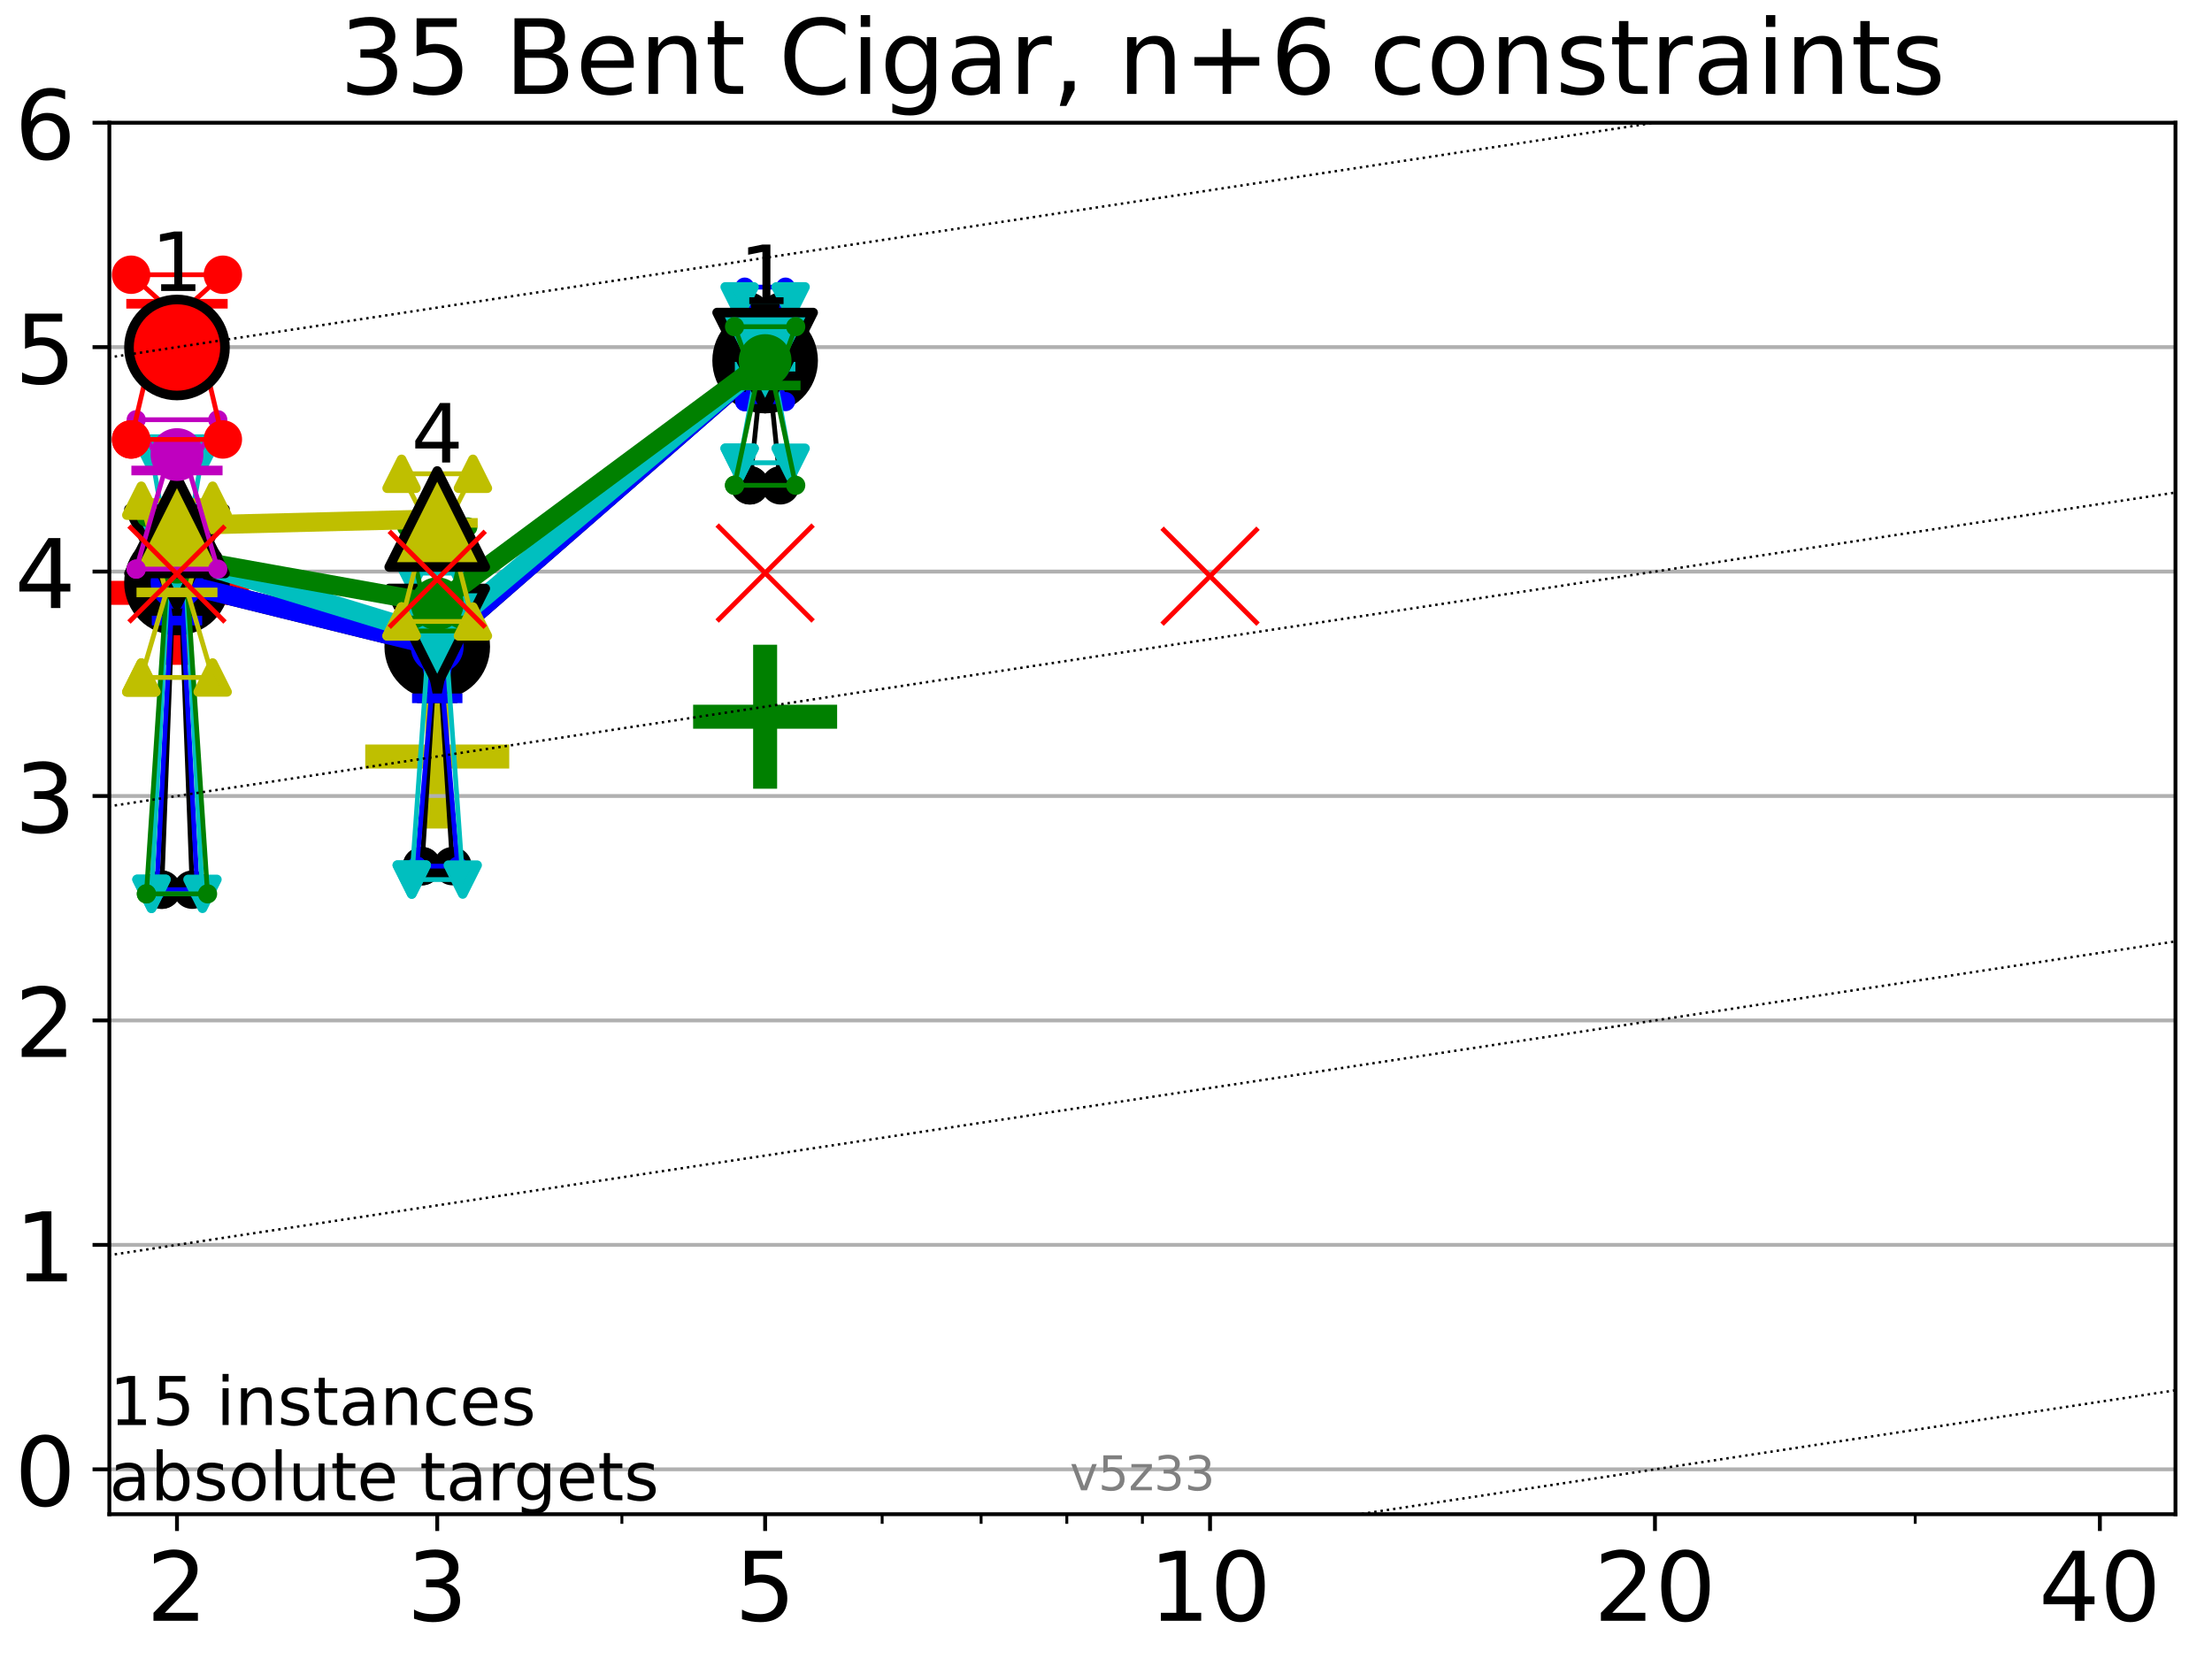 <?xml version="1.0" encoding="utf-8" standalone="no"?>
<!DOCTYPE svg PUBLIC "-//W3C//DTD SVG 1.1//EN"
  "http://www.w3.org/Graphics/SVG/1.1/DTD/svg11.dtd">
<!-- Created with matplotlib (https://matplotlib.org/) -->
<svg height="345.6pt" version="1.1" viewBox="0 0 460.8 345.6" width="460.8pt" xmlns="http://www.w3.org/2000/svg" xmlns:xlink="http://www.w3.org/1999/xlink">
 <defs>
  <style type="text/css">*{stroke-linecap:butt;stroke-linejoin:round;}</style>
 </defs>
 <g id="figure_1">
  <g id="patch_1">
   <path d="M 0 345.6 
L 460.8 345.6 
L 460.8 0 
L 0 0 
z
" style="fill:#ffffff;"/>
  </g>
  <g id="axes_1">
   <g id="patch_2">
    <path d="M 22.78 315.44 
L 453.192 315.44 
L 453.192 25.56 
L 22.78 25.56 
z
" style="fill:#ffffff;"/>
   </g>
   <g id="line2d_1">
    <defs>
     <path d="M -15 0 
L 15 0 
M 0 15 
L 0 -15 
" id="m8f75ba69c1" style="stroke:#ff0000;stroke-width:5;"/>
    </defs>
    <g clip-path="url(#p7b8bee194d)">
     <use style="fill:#ff0000;stroke:#ff0000;stroke-width:5;" x="36.868" xlink:href="#m8f75ba69c1" y="123.501"/>
    </g>
   </g>
   <g id="line2d_2">
    <defs>
     <path d="M -15 0 
L 15 0 
M 0 15 
L 0 -15 
" id="m7048ea82a9" style="stroke:#bfbf00;stroke-width:5;"/>
    </defs>
    <g clip-path="url(#p7b8bee194d)">
     <use style="fill:#bfbf00;stroke:#bfbf00;stroke-width:5;" x="91.085" xlink:href="#m7048ea82a9" y="157.6"/>
    </g>
   </g>
   <g id="line2d_3">
    <defs>
     <path d="M -15 0 
L 15 0 
M 0 15 
L 0 -15 
" id="mef0463779c" style="stroke:#008000;stroke-width:5;"/>
    </defs>
    <g clip-path="url(#p7b8bee194d)">
     <use style="fill:#008000;stroke:#008000;stroke-width:5;" x="159.39" xlink:href="#mef0463779c" y="149.302"/>
    </g>
   </g>
   <g id="matplotlib.axis_1">
    <g id="xtick_1">
     <g id="line2d_4">
      <defs>
       <path d="M 0 0 
L 0 3.5 
" id="m7dc4513ad8" style="stroke:#000000;stroke-width:0.8;"/>
      </defs>
      <g>
       <use style="stroke:#000000;stroke-width:0.8;" x="36.868" xlink:href="#m7dc4513ad8" y="315.44"/>
      </g>
     </g>
     <g id="text_1">
      <!-- 2 -->
      <g transform="translate(30.506 337.637)scale(0.2 -0.2)">
       <defs>
        <path d="M 19.188 8.297 
L 53.609 8.297 
L 53.609 0 
L 7.328 0 
L 7.328 8.297 
Q 12.938 14.109 22.625 23.891 
Q 32.328 33.688 34.812 36.531 
Q 39.547 41.844 41.422 45.531 
Q 43.312 49.219 43.312 52.781 
Q 43.312 58.594 39.234 62.25 
Q 35.156 65.922 28.609 65.922 
Q 23.969 65.922 18.812 64.312 
Q 13.672 62.703 7.812 59.422 
L 7.812 69.391 
Q 13.766 71.781 18.938 73 
Q 24.125 74.219 28.422 74.219 
Q 39.75 74.219 46.484 68.547 
Q 53.219 62.891 53.219 53.422 
Q 53.219 48.922 51.531 44.891 
Q 49.859 40.875 45.406 35.406 
Q 44.188 33.984 37.641 27.219 
Q 31.109 20.453 19.188 8.297 
z
" id="DejaVuSans-50"/>
       </defs>
       <use xlink:href="#DejaVuSans-50"/>
      </g>
     </g>
    </g>
    <g id="xtick_2">
     <g id="line2d_5">
      <g>
       <use style="stroke:#000000;stroke-width:0.8;" x="91.085" xlink:href="#m7dc4513ad8" y="315.44"/>
      </g>
     </g>
     <g id="text_2">
      <!-- 3 -->
      <g transform="translate(84.723 337.637)scale(0.2 -0.2)">
       <defs>
        <path d="M 40.578 39.312 
Q 47.656 37.797 51.625 33 
Q 55.609 28.219 55.609 21.188 
Q 55.609 10.406 48.188 4.484 
Q 40.766 -1.422 27.094 -1.422 
Q 22.516 -1.422 17.656 -0.516 
Q 12.797 0.391 7.625 2.203 
L 7.625 11.719 
Q 11.719 9.328 16.594 8.109 
Q 21.484 6.891 26.812 6.891 
Q 36.078 6.891 40.938 10.547 
Q 45.797 14.203 45.797 21.188 
Q 45.797 27.641 41.281 31.266 
Q 36.766 34.906 28.719 34.906 
L 20.219 34.906 
L 20.219 43.016 
L 29.109 43.016 
Q 36.375 43.016 40.234 45.922 
Q 44.094 48.828 44.094 54.297 
Q 44.094 59.906 40.109 62.906 
Q 36.141 65.922 28.719 65.922 
Q 24.656 65.922 20.016 65.031 
Q 15.375 64.156 9.812 62.312 
L 9.812 71.094 
Q 15.438 72.656 20.344 73.438 
Q 25.25 74.219 29.594 74.219 
Q 40.828 74.219 47.359 69.109 
Q 53.906 64.016 53.906 55.328 
Q 53.906 49.266 50.438 45.094 
Q 46.969 40.922 40.578 39.312 
z
" id="DejaVuSans-51"/>
       </defs>
       <use xlink:href="#DejaVuSans-51"/>
      </g>
     </g>
    </g>
    <g id="xtick_3">
     <g id="line2d_6">
      <g>
       <use style="stroke:#000000;stroke-width:0.8;" x="159.39" xlink:href="#m7dc4513ad8" y="315.44"/>
      </g>
     </g>
     <g id="text_3">
      <!-- 5 -->
      <g transform="translate(153.028 337.637)scale(0.2 -0.2)">
       <defs>
        <path d="M 10.797 72.906 
L 49.516 72.906 
L 49.516 64.594 
L 19.828 64.594 
L 19.828 46.734 
Q 21.969 47.469 24.109 47.828 
Q 26.266 48.188 28.422 48.188 
Q 40.625 48.188 47.75 41.5 
Q 54.891 34.812 54.891 23.391 
Q 54.891 11.625 47.562 5.094 
Q 40.234 -1.422 26.906 -1.422 
Q 22.312 -1.422 17.547 -0.641 
Q 12.797 0.141 7.719 1.703 
L 7.719 11.625 
Q 12.109 9.234 16.797 8.062 
Q 21.484 6.891 26.703 6.891 
Q 35.156 6.891 40.078 11.328 
Q 45.016 15.766 45.016 23.391 
Q 45.016 31 40.078 35.438 
Q 35.156 39.891 26.703 39.891 
Q 22.75 39.891 18.812 39.016 
Q 14.891 38.141 10.797 36.281 
z
" id="DejaVuSans-53"/>
       </defs>
       <use xlink:href="#DejaVuSans-53"/>
      </g>
     </g>
    </g>
    <g id="xtick_4">
     <g id="line2d_7">
      <g>
       <use style="stroke:#000000;stroke-width:0.8;" x="252.074" xlink:href="#m7dc4513ad8" y="315.44"/>
      </g>
     </g>
     <g id="text_4">
      <!-- 10 -->
      <g transform="translate(239.349 337.637)scale(0.2 -0.2)">
       <defs>
        <path d="M 12.406 8.297 
L 28.516 8.297 
L 28.516 63.922 
L 10.984 60.406 
L 10.984 69.391 
L 28.422 72.906 
L 38.281 72.906 
L 38.281 8.297 
L 54.391 8.297 
L 54.391 0 
L 12.406 0 
z
" id="DejaVuSans-49"/>
        <path d="M 31.781 66.406 
Q 24.172 66.406 20.328 58.906 
Q 16.5 51.422 16.5 36.375 
Q 16.5 21.391 20.328 13.891 
Q 24.172 6.391 31.781 6.391 
Q 39.453 6.391 43.281 13.891 
Q 47.125 21.391 47.125 36.375 
Q 47.125 51.422 43.281 58.906 
Q 39.453 66.406 31.781 66.406 
z
M 31.781 74.219 
Q 44.047 74.219 50.516 64.516 
Q 56.984 54.828 56.984 36.375 
Q 56.984 17.969 50.516 8.266 
Q 44.047 -1.422 31.781 -1.422 
Q 19.531 -1.422 13.062 8.266 
Q 6.594 17.969 6.594 36.375 
Q 6.594 54.828 13.062 64.516 
Q 19.531 74.219 31.781 74.219 
z
" id="DejaVuSans-48"/>
       </defs>
       <use xlink:href="#DejaVuSans-49"/>
       <use x="63.623" xlink:href="#DejaVuSans-48"/>
      </g>
     </g>
    </g>
    <g id="xtick_5">
     <g id="line2d_8">
      <g>
       <use style="stroke:#000000;stroke-width:0.8;" x="344.758" xlink:href="#m7dc4513ad8" y="315.44"/>
      </g>
     </g>
     <g id="text_5">
      <!-- 20 -->
      <g transform="translate(332.033 337.637)scale(0.2 -0.2)">
       <use xlink:href="#DejaVuSans-50"/>
       <use x="63.623" xlink:href="#DejaVuSans-48"/>
      </g>
     </g>
    </g>
    <g id="xtick_6">
     <g id="line2d_9">
      <g>
       <use style="stroke:#000000;stroke-width:0.8;" x="437.443" xlink:href="#m7dc4513ad8" y="315.44"/>
      </g>
     </g>
     <g id="text_6">
      <!-- 40 -->
      <g transform="translate(424.718 337.637)scale(0.2 -0.2)">
       <defs>
        <path d="M 37.797 64.312 
L 12.891 25.391 
L 37.797 25.391 
z
M 35.203 72.906 
L 47.609 72.906 
L 47.609 25.391 
L 58.016 25.391 
L 58.016 17.188 
L 47.609 17.188 
L 47.609 0 
L 37.797 0 
L 37.797 17.188 
L 4.891 17.188 
L 4.891 26.703 
z
" id="DejaVuSans-52"/>
       </defs>
       <use xlink:href="#DejaVuSans-52"/>
       <use x="63.623" xlink:href="#DejaVuSans-48"/>
      </g>
     </g>
    </g>
    <g id="xtick_7">
     <g id="line2d_10">
      <defs>
       <path d="M 0 0 
L 0 2 
" id="m99db0471ac" style="stroke:#000000;stroke-width:0.6;"/>
      </defs>
      <g>
       <use style="stroke:#000000;stroke-width:0.6;" x="129.552" xlink:href="#m99db0471ac" y="315.44"/>
      </g>
     </g>
    </g>
    <g id="xtick_8">
     <g id="line2d_11">
      <g>
       <use style="stroke:#000000;stroke-width:0.6;" x="183.769" xlink:href="#m99db0471ac" y="315.44"/>
      </g>
     </g>
    </g>
    <g id="xtick_9">
     <g id="line2d_12">
      <g>
       <use style="stroke:#000000;stroke-width:0.6;" x="204.381" xlink:href="#m99db0471ac" y="315.44"/>
      </g>
     </g>
    </g>
    <g id="xtick_10">
     <g id="line2d_13">
      <g>
       <use style="stroke:#000000;stroke-width:0.6;" x="222.237" xlink:href="#m99db0471ac" y="315.44"/>
      </g>
     </g>
    </g>
    <g id="xtick_11">
     <g id="line2d_14">
      <g>
       <use style="stroke:#000000;stroke-width:0.6;" x="237.986" xlink:href="#m99db0471ac" y="315.44"/>
      </g>
     </g>
    </g>
    <g id="xtick_12">
     <g id="line2d_15">
      <g>
       <use style="stroke:#000000;stroke-width:0.6;" x="398.975" xlink:href="#m99db0471ac" y="315.44"/>
      </g>
     </g>
    </g>
   </g>
   <g id="matplotlib.axis_2">
    <g id="ytick_1">
     <g id="line2d_16">
      <path clip-path="url(#p7b8bee194d)" d="M 22.78 306.089 
L 453.192 306.089 
" style="fill:none;stroke:#b0b0b0;stroke-linecap:square;stroke-width:0.8;"/>
     </g>
     <g id="line2d_17">
      <defs>
       <path d="M 0 0 
L -3.5 0 
" id="m5d67699c7f" style="stroke:#000000;stroke-width:0.8;"/>
      </defs>
      <g>
       <use style="stroke:#000000;stroke-width:0.8;" x="22.78" xlink:href="#m5d67699c7f" y="306.089"/>
      </g>
     </g>
     <g id="text_7">
      <!-- 0 -->
      <g transform="translate(3.055 313.687)scale(0.2 -0.2)">
       <use xlink:href="#DejaVuSans-48"/>
      </g>
     </g>
    </g>
    <g id="ytick_2">
     <g id="line2d_18">
      <path clip-path="url(#p7b8bee194d)" d="M 22.78 259.334 
L 453.192 259.334 
" style="fill:none;stroke:#b0b0b0;stroke-linecap:square;stroke-width:0.8;"/>
     </g>
     <g id="line2d_19">
      <g>
       <use style="stroke:#000000;stroke-width:0.8;" x="22.78" xlink:href="#m5d67699c7f" y="259.334"/>
      </g>
     </g>
     <g id="text_8">
      <!-- 1 -->
      <g transform="translate(3.055 266.933)scale(0.2 -0.2)">
       <use xlink:href="#DejaVuSans-49"/>
      </g>
     </g>
    </g>
    <g id="ytick_3">
     <g id="line2d_20">
      <path clip-path="url(#p7b8bee194d)" d="M 22.78 212.579 
L 453.192 212.579 
" style="fill:none;stroke:#b0b0b0;stroke-linecap:square;stroke-width:0.8;"/>
     </g>
     <g id="line2d_21">
      <g>
       <use style="stroke:#000000;stroke-width:0.8;" x="22.78" xlink:href="#m5d67699c7f" y="212.579"/>
      </g>
     </g>
     <g id="text_9">
      <!-- 2 -->
      <g transform="translate(3.055 220.178)scale(0.2 -0.2)">
       <use xlink:href="#DejaVuSans-50"/>
      </g>
     </g>
    </g>
    <g id="ytick_4">
     <g id="line2d_22">
      <path clip-path="url(#p7b8bee194d)" d="M 22.78 165.825 
L 453.192 165.825 
" style="fill:none;stroke:#b0b0b0;stroke-linecap:square;stroke-width:0.8;"/>
     </g>
     <g id="line2d_23">
      <g>
       <use style="stroke:#000000;stroke-width:0.8;" x="22.78" xlink:href="#m5d67699c7f" y="165.825"/>
      </g>
     </g>
     <g id="text_10">
      <!-- 3 -->
      <g transform="translate(3.055 173.423)scale(0.2 -0.2)">
       <use xlink:href="#DejaVuSans-51"/>
      </g>
     </g>
    </g>
    <g id="ytick_5">
     <g id="line2d_24">
      <path clip-path="url(#p7b8bee194d)" d="M 22.78 119.07 
L 453.192 119.07 
" style="fill:none;stroke:#b0b0b0;stroke-linecap:square;stroke-width:0.8;"/>
     </g>
     <g id="line2d_25">
      <g>
       <use style="stroke:#000000;stroke-width:0.8;" x="22.78" xlink:href="#m5d67699c7f" y="119.07"/>
      </g>
     </g>
     <g id="text_11">
      <!-- 4 -->
      <g transform="translate(3.055 126.668)scale(0.2 -0.2)">
       <use xlink:href="#DejaVuSans-52"/>
      </g>
     </g>
    </g>
    <g id="ytick_6">
     <g id="line2d_26">
      <path clip-path="url(#p7b8bee194d)" d="M 22.78 72.315 
L 453.192 72.315 
" style="fill:none;stroke:#b0b0b0;stroke-linecap:square;stroke-width:0.8;"/>
     </g>
     <g id="line2d_27">
      <g>
       <use style="stroke:#000000;stroke-width:0.8;" x="22.78" xlink:href="#m5d67699c7f" y="72.315"/>
      </g>
     </g>
     <g id="text_12">
      <!-- 5 -->
      <g transform="translate(3.055 79.913)scale(0.2 -0.2)">
       <use xlink:href="#DejaVuSans-53"/>
      </g>
     </g>
    </g>
    <g id="ytick_7">
     <g id="line2d_28">
      <path clip-path="url(#p7b8bee194d)" d="M 22.78 25.56 
L 453.192 25.56 
" style="fill:none;stroke:#b0b0b0;stroke-linecap:square;stroke-width:0.8;"/>
     </g>
     <g id="line2d_29">
      <g>
       <use style="stroke:#000000;stroke-width:0.8;" x="22.78" xlink:href="#m5d67699c7f" y="25.56"/>
      </g>
     </g>
     <g id="text_13">
      <!-- 6 -->
      <g transform="translate(3.055 33.158)scale(0.2 -0.2)">
       <defs>
        <path d="M 33.016 40.375 
Q 26.375 40.375 22.484 35.828 
Q 18.609 31.297 18.609 23.391 
Q 18.609 15.531 22.484 10.953 
Q 26.375 6.391 33.016 6.391 
Q 39.656 6.391 43.531 10.953 
Q 47.406 15.531 47.406 23.391 
Q 47.406 31.297 43.531 35.828 
Q 39.656 40.375 33.016 40.375 
z
M 52.594 71.297 
L 52.594 62.312 
Q 48.875 64.062 45.094 64.984 
Q 41.312 65.922 37.594 65.922 
Q 27.828 65.922 22.672 59.328 
Q 17.531 52.734 16.797 39.406 
Q 19.672 43.656 24.016 45.922 
Q 28.375 48.188 33.594 48.188 
Q 44.578 48.188 50.953 41.516 
Q 57.328 34.859 57.328 23.391 
Q 57.328 12.156 50.688 5.359 
Q 44.047 -1.422 33.016 -1.422 
Q 20.359 -1.422 13.672 8.266 
Q 6.984 17.969 6.984 36.375 
Q 6.984 53.656 15.188 63.938 
Q 23.391 74.219 37.203 74.219 
Q 40.922 74.219 44.703 73.484 
Q 48.484 72.75 52.594 71.297 
z
" id="DejaVuSans-54"/>
       </defs>
       <use xlink:href="#DejaVuSans-54"/>
      </g>
     </g>
    </g>
   </g>
   <g id="line2d_30">
    <path clip-path="url(#p7b8bee194d)" d="M 33.682 185.339 
L 35.912 126.695 
L 33.682 113.175 
L 40.054 113.175 
L 37.824 126.695 
L 40.054 185.339 
L 33.682 185.339 
" style="fill:none;stroke:#000000;stroke-linecap:square;"/>
   </g>
   <g id="line2d_31">
    <path clip-path="url(#p7b8bee194d)" d="M 33.682 185.339 
L 40.054 185.339 
L 40.054 113.175 
L 33.682 113.175 
L 33.682 185.339 
" style="fill:none;"/>
    <defs>
     <path d="M 0 3 
C 0.796 3 1.559 2.684 2.121 2.121 
C 2.684 1.559 3 0.796 3 0 
C 3 -0.796 2.684 -1.559 2.121 -2.121 
C 1.559 -2.684 0.796 -3 0 -3 
C -0.796 -3 -1.559 -2.684 -2.121 -2.121 
C -2.684 -1.559 -3 -0.796 -3 0 
C -3 0.796 -2.684 1.559 -2.121 2.121 
C -1.559 2.684 -0.796 3 0 3 
z
" id="m97aeb4502f" style="stroke:#000000;stroke-width:2;"/>
    </defs>
    <g clip-path="url(#p7b8bee194d)">
     <use style="stroke:#000000;stroke-width:2;" x="33.682" xlink:href="#m97aeb4502f" y="185.339"/>
     <use style="stroke:#000000;stroke-width:2;" x="40.054" xlink:href="#m97aeb4502f" y="185.339"/>
     <use style="stroke:#000000;stroke-width:2;" x="40.054" xlink:href="#m97aeb4502f" y="113.175"/>
     <use style="stroke:#000000;stroke-width:2;" x="33.682" xlink:href="#m97aeb4502f" y="113.175"/>
     <use style="stroke:#000000;stroke-width:2;" x="33.682" xlink:href="#m97aeb4502f" y="185.339"/>
    </g>
   </g>
   <g id="line2d_32">
    <path clip-path="url(#p7b8bee194d)" d="M 33.682 126.695 
L 40.054 126.695 
" style="fill:none;stroke:#000000;stroke-linecap:square;stroke-width:2;"/>
   </g>
   <g id="line2d_33">
    <path clip-path="url(#p7b8bee194d)" d="M 87.899 180.434 
L 90.129 145.474 
L 87.899 130.951 
L 94.271 130.951 
L 92.041 145.474 
L 94.271 180.434 
L 87.899 180.434 
" style="fill:none;stroke:#000000;stroke-linecap:square;"/>
   </g>
   <g id="line2d_34">
    <path clip-path="url(#p7b8bee194d)" d="M 87.899 180.434 
L 94.271 180.434 
L 94.271 130.951 
L 87.899 130.951 
L 87.899 180.434 
" style="fill:none;"/>
    <g clip-path="url(#p7b8bee194d)">
     <use style="stroke:#000000;stroke-width:2;" x="87.899" xlink:href="#m97aeb4502f" y="180.434"/>
     <use style="stroke:#000000;stroke-width:2;" x="94.271" xlink:href="#m97aeb4502f" y="180.434"/>
     <use style="stroke:#000000;stroke-width:2;" x="94.271" xlink:href="#m97aeb4502f" y="130.951"/>
     <use style="stroke:#000000;stroke-width:2;" x="87.899" xlink:href="#m97aeb4502f" y="130.951"/>
     <use style="stroke:#000000;stroke-width:2;" x="87.899" xlink:href="#m97aeb4502f" y="180.434"/>
    </g>
   </g>
   <g id="line2d_35">
    <path clip-path="url(#p7b8bee194d)" d="M 87.899 145.474 
L 94.271 145.474 
" style="fill:none;stroke:#000000;stroke-linecap:square;stroke-width:2;"/>
   </g>
   <g id="line2d_36">
    <path clip-path="url(#p7b8bee194d)" d="M 156.204 101.097 
L 158.434 79.365 
L 156.204 64.946 
L 162.576 64.946 
L 160.346 79.365 
L 162.576 101.097 
L 156.204 101.097 
" style="fill:none;stroke:#000000;stroke-linecap:square;"/>
   </g>
   <g id="line2d_37">
    <path clip-path="url(#p7b8bee194d)" d="M 156.204 101.097 
L 162.576 101.097 
L 162.576 64.946 
L 156.204 64.946 
L 156.204 101.097 
" style="fill:none;"/>
    <g clip-path="url(#p7b8bee194d)">
     <use style="stroke:#000000;stroke-width:2;" x="156.204" xlink:href="#m97aeb4502f" y="101.097"/>
     <use style="stroke:#000000;stroke-width:2;" x="162.576" xlink:href="#m97aeb4502f" y="101.097"/>
     <use style="stroke:#000000;stroke-width:2;" x="162.576" xlink:href="#m97aeb4502f" y="64.946"/>
     <use style="stroke:#000000;stroke-width:2;" x="156.204" xlink:href="#m97aeb4502f" y="64.946"/>
     <use style="stroke:#000000;stroke-width:2;" x="156.204" xlink:href="#m97aeb4502f" y="101.097"/>
    </g>
   </g>
   <g id="line2d_38">
    <path clip-path="url(#p7b8bee194d)" d="M 156.204 79.365 
L 162.576 79.365 
" style="fill:none;stroke:#000000;stroke-linecap:square;stroke-width:2;"/>
   </g>
   <g id="line2d_39">
    <path clip-path="url(#p7b8bee194d)" d="M 36.868 121.348 
L 91.085 134.731 
" style="fill:none;stroke:#000000;stroke-linecap:square;stroke-width:4;"/>
   </g>
   <g id="line2d_40">
    <path clip-path="url(#p7b8bee194d)" d="M 91.085 134.731 
L 159.39 75.114 
" style="fill:none;stroke:#000000;stroke-linecap:square;stroke-width:4;"/>
   </g>
   <g id="line2d_41">
    <path clip-path="url(#p7b8bee194d)" d="M 36.868 121.348 
L 91.085 134.731 
L 159.39 75.114 
" style="fill:none;"/>
    <defs>
     <path d="M 0 10 
C 2.652 10 5.196 8.946 7.071 7.071 
C 8.946 5.196 10 2.652 10 0 
C 10 -2.652 8.946 -5.196 7.071 -7.071 
C 5.196 -8.946 2.652 -10 0 -10 
C -2.652 -10 -5.196 -8.946 -7.071 -7.071 
C -8.946 -5.196 -10 -2.652 -10 0 
C -10 2.652 -8.946 5.196 -7.071 7.071 
C -5.196 8.946 -2.652 10 0 10 
z
" id="mb89cc19597" style="stroke:#000000;stroke-width:2;"/>
    </defs>
    <g clip-path="url(#p7b8bee194d)">
     <use style="stroke:#000000;stroke-width:2;" x="36.868" xlink:href="#mb89cc19597" y="121.348"/>
     <use style="stroke:#000000;stroke-width:2;" x="91.085" xlink:href="#mb89cc19597" y="134.731"/>
     <use style="stroke:#000000;stroke-width:2;" x="159.39" xlink:href="#mb89cc19597" y="75.114"/>
    </g>
   </g>
   <g id="line2d_42">
    <path clip-path="url(#p7b8bee194d)" d="M 32.62 185.339 
L 35.594 129.28 
L 32.62 109.477 
L 41.116 109.477 
L 38.143 129.28 
L 41.116 185.339 
L 32.62 185.339 
" style="fill:none;stroke:#0000ff;stroke-linecap:square;"/>
   </g>
   <g id="line2d_43">
    <path clip-path="url(#p7b8bee194d)" d="M 32.62 185.339 
L 41.116 185.339 
L 41.116 109.477 
L 32.62 109.477 
L 32.62 185.339 
" style="fill:none;"/>
    <defs>
     <path d="M 0 1.5 
C 0.398 1.5 0.779 1.342 1.061 1.061 
C 1.342 0.779 1.5 0.398 1.5 0 
C 1.5 -0.398 1.342 -0.779 1.061 -1.061 
C 0.779 -1.342 0.398 -1.5 0 -1.5 
C -0.398 -1.5 -0.779 -1.342 -1.061 -1.061 
C -1.342 -0.779 -1.5 -0.398 -1.5 0 
C -1.5 0.398 -1.342 0.779 -1.061 1.061 
C -0.779 1.342 -0.398 1.5 0 1.5 
z
" id="m2f73a3915d" style="stroke:#0000ff;"/>
    </defs>
    <g clip-path="url(#p7b8bee194d)">
     <use style="fill:#0000ff;stroke:#0000ff;" x="32.62" xlink:href="#m2f73a3915d" y="185.339"/>
     <use style="fill:#0000ff;stroke:#0000ff;" x="41.116" xlink:href="#m2f73a3915d" y="185.339"/>
     <use style="fill:#0000ff;stroke:#0000ff;" x="41.116" xlink:href="#m2f73a3915d" y="109.477"/>
     <use style="fill:#0000ff;stroke:#0000ff;" x="32.62" xlink:href="#m2f73a3915d" y="109.477"/>
     <use style="fill:#0000ff;stroke:#0000ff;" x="32.62" xlink:href="#m2f73a3915d" y="185.339"/>
    </g>
   </g>
   <g id="line2d_44">
    <path clip-path="url(#p7b8bee194d)" d="M 32.62 129.28 
L 41.116 129.28 
" style="fill:none;stroke:#0000ff;stroke-linecap:square;stroke-width:2;"/>
   </g>
   <g id="line2d_45">
    <path clip-path="url(#p7b8bee194d)" d="M 86.837 180.434 
L 89.811 145.474 
L 86.837 130.759 
L 95.333 130.759 
L 92.359 145.474 
L 95.333 180.434 
L 86.837 180.434 
" style="fill:none;stroke:#0000ff;stroke-linecap:square;"/>
   </g>
   <g id="line2d_46">
    <path clip-path="url(#p7b8bee194d)" d="M 86.837 180.434 
L 95.333 180.434 
L 95.333 130.759 
L 86.837 130.759 
L 86.837 180.434 
" style="fill:none;"/>
    <g clip-path="url(#p7b8bee194d)">
     <use style="fill:#0000ff;stroke:#0000ff;" x="86.837" xlink:href="#m2f73a3915d" y="180.434"/>
     <use style="fill:#0000ff;stroke:#0000ff;" x="95.333" xlink:href="#m2f73a3915d" y="180.434"/>
     <use style="fill:#0000ff;stroke:#0000ff;" x="95.333" xlink:href="#m2f73a3915d" y="130.759"/>
     <use style="fill:#0000ff;stroke:#0000ff;" x="86.837" xlink:href="#m2f73a3915d" y="130.759"/>
     <use style="fill:#0000ff;stroke:#0000ff;" x="86.837" xlink:href="#m2f73a3915d" y="180.434"/>
    </g>
   </g>
   <g id="line2d_47">
    <path clip-path="url(#p7b8bee194d)" d="M 86.837 145.474 
L 95.333 145.474 
" style="fill:none;stroke:#0000ff;stroke-linecap:square;stroke-width:2;"/>
   </g>
   <g id="line2d_48">
    <path clip-path="url(#p7b8bee194d)" d="M 155.142 83.662 
L 158.116 74.986 
L 155.142 59.815 
L 163.638 59.815 
L 160.665 74.986 
L 163.638 83.662 
L 155.142 83.662 
" style="fill:none;stroke:#0000ff;stroke-linecap:square;"/>
   </g>
   <g id="line2d_49">
    <path clip-path="url(#p7b8bee194d)" d="M 155.142 83.662 
L 163.638 83.662 
L 163.638 59.815 
L 155.142 59.815 
L 155.142 83.662 
" style="fill:none;"/>
    <g clip-path="url(#p7b8bee194d)">
     <use style="fill:#0000ff;stroke:#0000ff;" x="155.142" xlink:href="#m2f73a3915d" y="83.662"/>
     <use style="fill:#0000ff;stroke:#0000ff;" x="163.638" xlink:href="#m2f73a3915d" y="83.662"/>
     <use style="fill:#0000ff;stroke:#0000ff;" x="163.638" xlink:href="#m2f73a3915d" y="59.815"/>
     <use style="fill:#0000ff;stroke:#0000ff;" x="155.142" xlink:href="#m2f73a3915d" y="59.815"/>
     <use style="fill:#0000ff;stroke:#0000ff;" x="155.142" xlink:href="#m2f73a3915d" y="83.662"/>
    </g>
   </g>
   <g id="line2d_50">
    <path clip-path="url(#p7b8bee194d)" d="M 155.142 74.986 
L 163.638 74.986 
" style="fill:none;stroke:#0000ff;stroke-linecap:square;stroke-width:2;"/>
   </g>
   <g id="line2d_51">
    <path clip-path="url(#p7b8bee194d)" d="M 36.868 121.348 
L 91.085 134.731 
" style="fill:none;stroke:#0000ff;stroke-linecap:square;stroke-width:4;"/>
   </g>
   <g id="line2d_52">
    <path clip-path="url(#p7b8bee194d)" d="M 91.085 134.731 
L 159.39 75.114 
" style="fill:none;stroke:#0000ff;stroke-linecap:square;stroke-width:4;"/>
   </g>
   <g id="line2d_53">
    <path clip-path="url(#p7b8bee194d)" d="M 36.868 121.348 
L 91.085 134.731 
L 159.39 75.114 
" style="fill:none;"/>
    <defs>
     <path d="M 0 5 
C 1.326 5 2.598 4.473 3.536 3.536 
C 4.473 2.598 5 1.326 5 0 
C 5 -1.326 4.473 -2.598 3.536 -3.536 
C 2.598 -4.473 1.326 -5 0 -5 
C -1.326 -5 -2.598 -4.473 -3.536 -3.536 
C -4.473 -2.598 -5 -1.326 -5 0 
C -5 1.326 -4.473 2.598 -3.536 3.536 
C -2.598 4.473 -1.326 5 0 5 
z
" id="m1fed694824" style="stroke:#0000ff;"/>
    </defs>
    <g clip-path="url(#p7b8bee194d)">
     <use style="fill:#0000ff;stroke:#0000ff;" x="36.868" xlink:href="#m1fed694824" y="121.348"/>
     <use style="fill:#0000ff;stroke:#0000ff;" x="91.085" xlink:href="#m1fed694824" y="134.731"/>
     <use style="fill:#0000ff;stroke:#0000ff;" x="159.39" xlink:href="#m1fed694824" y="75.114"/>
    </g>
   </g>
   <g id="line2d_54">
    <path clip-path="url(#p7b8bee194d)" d="M 31.558 186.206 
L 35.275 116.088 
L 31.558 94.482 
L 42.178 94.482 
L 38.461 116.088 
L 42.178 186.206 
L 31.558 186.206 
" style="fill:none;stroke:#00bfbf;stroke-linecap:square;"/>
   </g>
   <g id="line2d_55">
    <path clip-path="url(#p7b8bee194d)" d="M 31.558 186.206 
L 42.178 186.206 
L 42.178 94.482 
L 31.558 94.482 
L 31.558 186.206 
" style="fill:none;"/>
    <defs>
     <path d="M -0 3 
L 3 -3 
L -3 -3 
z
" id="me3daf1e84f" style="stroke:#00bfbf;stroke-linejoin:miter;stroke-width:2;"/>
    </defs>
    <g clip-path="url(#p7b8bee194d)">
     <use style="fill:#00bfbf;stroke:#00bfbf;stroke-linejoin:miter;stroke-width:2;" x="31.558" xlink:href="#me3daf1e84f" y="186.206"/>
     <use style="fill:#00bfbf;stroke:#00bfbf;stroke-linejoin:miter;stroke-width:2;" x="42.178" xlink:href="#me3daf1e84f" y="186.206"/>
     <use style="fill:#00bfbf;stroke:#00bfbf;stroke-linejoin:miter;stroke-width:2;" x="42.178" xlink:href="#me3daf1e84f" y="94.482"/>
     <use style="fill:#00bfbf;stroke:#00bfbf;stroke-linejoin:miter;stroke-width:2;" x="31.558" xlink:href="#me3daf1e84f" y="94.482"/>
     <use style="fill:#00bfbf;stroke:#00bfbf;stroke-linejoin:miter;stroke-width:2;" x="31.558" xlink:href="#me3daf1e84f" y="186.206"/>
    </g>
   </g>
   <g id="line2d_56">
    <path clip-path="url(#p7b8bee194d)" d="M 31.558 116.088 
L 42.178 116.088 
" style="fill:none;stroke:#00bfbf;stroke-linecap:square;stroke-width:2;"/>
   </g>
   <g id="line2d_57">
    <path clip-path="url(#p7b8bee194d)" d="M 85.775 183.231 
L 89.492 130.706 
L 85.775 119.396 
L 96.395 119.396 
L 92.678 130.706 
L 96.395 183.231 
L 85.775 183.231 
" style="fill:none;stroke:#00bfbf;stroke-linecap:square;"/>
   </g>
   <g id="line2d_58">
    <path clip-path="url(#p7b8bee194d)" d="M 85.775 183.231 
L 96.395 183.231 
L 96.395 119.396 
L 85.775 119.396 
L 85.775 183.231 
" style="fill:none;"/>
    <g clip-path="url(#p7b8bee194d)">
     <use style="fill:#00bfbf;stroke:#00bfbf;stroke-linejoin:miter;stroke-width:2;" x="85.775" xlink:href="#me3daf1e84f" y="183.231"/>
     <use style="fill:#00bfbf;stroke:#00bfbf;stroke-linejoin:miter;stroke-width:2;" x="96.395" xlink:href="#me3daf1e84f" y="183.231"/>
     <use style="fill:#00bfbf;stroke:#00bfbf;stroke-linejoin:miter;stroke-width:2;" x="96.395" xlink:href="#me3daf1e84f" y="119.396"/>
     <use style="fill:#00bfbf;stroke:#00bfbf;stroke-linejoin:miter;stroke-width:2;" x="85.775" xlink:href="#me3daf1e84f" y="119.396"/>
     <use style="fill:#00bfbf;stroke:#00bfbf;stroke-linejoin:miter;stroke-width:2;" x="85.775" xlink:href="#me3daf1e84f" y="183.231"/>
    </g>
   </g>
   <g id="line2d_59">
    <path clip-path="url(#p7b8bee194d)" d="M 85.775 130.706 
L 96.395 130.706 
" style="fill:none;stroke:#00bfbf;stroke-linecap:square;stroke-width:2;"/>
   </g>
   <g id="line2d_60">
    <path clip-path="url(#p7b8bee194d)" d="M 154.08 96.398 
L 157.797 76.388 
L 154.08 62.777 
L 164.7 62.777 
L 160.983 76.388 
L 164.7 96.398 
L 154.08 96.398 
" style="fill:none;stroke:#00bfbf;stroke-linecap:square;"/>
   </g>
   <g id="line2d_61">
    <path clip-path="url(#p7b8bee194d)" d="M 154.08 96.398 
L 164.7 96.398 
L 164.7 62.777 
L 154.08 62.777 
L 154.08 96.398 
" style="fill:none;"/>
    <g clip-path="url(#p7b8bee194d)">
     <use style="fill:#00bfbf;stroke:#00bfbf;stroke-linejoin:miter;stroke-width:2;" x="154.08" xlink:href="#me3daf1e84f" y="96.398"/>
     <use style="fill:#00bfbf;stroke:#00bfbf;stroke-linejoin:miter;stroke-width:2;" x="164.7" xlink:href="#me3daf1e84f" y="96.398"/>
     <use style="fill:#00bfbf;stroke:#00bfbf;stroke-linejoin:miter;stroke-width:2;" x="164.7" xlink:href="#me3daf1e84f" y="62.777"/>
     <use style="fill:#00bfbf;stroke:#00bfbf;stroke-linejoin:miter;stroke-width:2;" x="154.08" xlink:href="#me3daf1e84f" y="62.777"/>
     <use style="fill:#00bfbf;stroke:#00bfbf;stroke-linejoin:miter;stroke-width:2;" x="154.08" xlink:href="#me3daf1e84f" y="96.398"/>
    </g>
   </g>
   <g id="line2d_62">
    <path clip-path="url(#p7b8bee194d)" d="M 154.08 76.388 
L 164.7 76.388 
" style="fill:none;stroke:#00bfbf;stroke-linecap:square;stroke-width:2;"/>
   </g>
   <g id="line2d_63">
    <path clip-path="url(#p7b8bee194d)" d="M 36.868 116.062 
L 91.085 132.592 
" style="fill:none;stroke:#00bfbf;stroke-linecap:square;stroke-width:4;"/>
   </g>
   <g id="line2d_64">
    <path clip-path="url(#p7b8bee194d)" d="M 91.085 132.592 
L 159.39 75.114 
" style="fill:none;stroke:#00bfbf;stroke-linecap:square;stroke-width:4;"/>
   </g>
   <g id="line2d_65">
    <path clip-path="url(#p7b8bee194d)" d="M 36.868 116.062 
L 91.085 132.592 
L 159.39 75.114 
" style="fill:none;"/>
    <defs>
     <path d="M -0 10 
L 10 -10 
L -10 -10 
z
" id="m6f71c922a7" style="stroke:#000000;stroke-linejoin:miter;stroke-width:2;"/>
    </defs>
    <g clip-path="url(#p7b8bee194d)">
     <use style="fill:#00bfbf;stroke:#000000;stroke-linejoin:miter;stroke-width:2;" x="36.868" xlink:href="#m6f71c922a7" y="116.062"/>
     <use style="fill:#00bfbf;stroke:#000000;stroke-linejoin:miter;stroke-width:2;" x="91.085" xlink:href="#m6f71c922a7" y="132.592"/>
     <use style="fill:#00bfbf;stroke:#000000;stroke-linejoin:miter;stroke-width:2;" x="159.39" xlink:href="#m6f71c922a7" y="75.114"/>
    </g>
   </g>
   <g id="line2d_66">
    <path clip-path="url(#p7b8bee194d)" d="M 30.496 186.206 
L 34.957 118.474 
L 30.496 107.739 
L 43.24 107.739 
L 38.78 118.474 
L 43.24 186.206 
L 30.496 186.206 
" style="fill:none;stroke:#008000;stroke-linecap:square;"/>
   </g>
   <g id="line2d_67">
    <path clip-path="url(#p7b8bee194d)" d="M 30.496 186.206 
L 43.24 186.206 
L 43.24 107.739 
L 30.496 107.739 
L 30.496 186.206 
" style="fill:none;"/>
    <defs>
     <path d="M 0 1.5 
C 0.398 1.5 0.779 1.342 1.061 1.061 
C 1.342 0.779 1.5 0.398 1.5 0 
C 1.5 -0.398 1.342 -0.779 1.061 -1.061 
C 0.779 -1.342 0.398 -1.5 0 -1.5 
C -0.398 -1.5 -0.779 -1.342 -1.061 -1.061 
C -1.342 -0.779 -1.5 -0.398 -1.5 0 
C -1.5 0.398 -1.342 0.779 -1.061 1.061 
C -0.779 1.342 -0.398 1.5 0 1.5 
z
" id="m0bcab92b93" style="stroke:#008000;"/>
    </defs>
    <g clip-path="url(#p7b8bee194d)">
     <use style="fill:#008000;stroke:#008000;" x="30.496" xlink:href="#m0bcab92b93" y="186.206"/>
     <use style="fill:#008000;stroke:#008000;" x="43.24" xlink:href="#m0bcab92b93" y="186.206"/>
     <use style="fill:#008000;stroke:#008000;" x="43.24" xlink:href="#m0bcab92b93" y="107.739"/>
     <use style="fill:#008000;stroke:#008000;" x="30.496" xlink:href="#m0bcab92b93" y="107.739"/>
     <use style="fill:#008000;stroke:#008000;" x="30.496" xlink:href="#m0bcab92b93" y="186.206"/>
    </g>
   </g>
   <g id="line2d_68">
    <path clip-path="url(#p7b8bee194d)" d="M 30.496 118.474 
L 43.24 118.474 
" style="fill:none;stroke:#008000;stroke-linecap:square;stroke-width:2;"/>
   </g>
   <g id="line2d_69">
    <path clip-path="url(#p7b8bee194d)" d="M 84.713 131.442 
L 89.173 129.239 
L 84.713 109.773 
L 97.457 109.773 
L 92.997 129.239 
L 97.457 131.442 
L 84.713 131.442 
" style="fill:none;stroke:#008000;stroke-linecap:square;"/>
   </g>
   <g id="line2d_70">
    <path clip-path="url(#p7b8bee194d)" d="M 84.713 131.442 
L 97.457 131.442 
L 97.457 109.773 
L 84.713 109.773 
L 84.713 131.442 
" style="fill:none;"/>
    <g clip-path="url(#p7b8bee194d)">
     <use style="fill:#008000;stroke:#008000;" x="84.713" xlink:href="#m0bcab92b93" y="131.442"/>
     <use style="fill:#008000;stroke:#008000;" x="97.457" xlink:href="#m0bcab92b93" y="131.442"/>
     <use style="fill:#008000;stroke:#008000;" x="97.457" xlink:href="#m0bcab92b93" y="109.773"/>
     <use style="fill:#008000;stroke:#008000;" x="84.713" xlink:href="#m0bcab92b93" y="109.773"/>
     <use style="fill:#008000;stroke:#008000;" x="84.713" xlink:href="#m0bcab92b93" y="131.442"/>
    </g>
   </g>
   <g id="line2d_71">
    <path clip-path="url(#p7b8bee194d)" d="M 84.713 129.239 
L 97.457 129.239 
" style="fill:none;stroke:#008000;stroke-linecap:square;stroke-width:2;"/>
   </g>
   <g id="line2d_72">
    <path clip-path="url(#p7b8bee194d)" d="M 153.018 101.097 
L 157.478 80.308 
L 153.018 68.053 
L 165.762 68.053 
L 161.302 80.308 
L 165.762 101.097 
L 153.018 101.097 
" style="fill:none;stroke:#008000;stroke-linecap:square;"/>
   </g>
   <g id="line2d_73">
    <path clip-path="url(#p7b8bee194d)" d="M 153.018 101.097 
L 165.762 101.097 
L 165.762 68.053 
L 153.018 68.053 
L 153.018 101.097 
" style="fill:none;"/>
    <g clip-path="url(#p7b8bee194d)">
     <use style="fill:#008000;stroke:#008000;" x="153.018" xlink:href="#m0bcab92b93" y="101.097"/>
     <use style="fill:#008000;stroke:#008000;" x="165.762" xlink:href="#m0bcab92b93" y="101.097"/>
     <use style="fill:#008000;stroke:#008000;" x="165.762" xlink:href="#m0bcab92b93" y="68.053"/>
     <use style="fill:#008000;stroke:#008000;" x="153.018" xlink:href="#m0bcab92b93" y="68.053"/>
     <use style="fill:#008000;stroke:#008000;" x="153.018" xlink:href="#m0bcab92b93" y="101.097"/>
    </g>
   </g>
   <g id="line2d_74">
    <path clip-path="url(#p7b8bee194d)" d="M 153.018 80.308 
L 165.762 80.308 
" style="fill:none;stroke:#008000;stroke-linecap:square;stroke-width:2;"/>
   </g>
   <g id="line2d_75">
    <path clip-path="url(#p7b8bee194d)" d="M 36.868 116.062 
L 91.085 125.769 
" style="fill:none;stroke:#008000;stroke-linecap:square;stroke-width:4;"/>
   </g>
   <g id="line2d_76">
    <path clip-path="url(#p7b8bee194d)" d="M 91.085 125.769 
L 159.39 75.114 
" style="fill:none;stroke:#008000;stroke-linecap:square;stroke-width:4;"/>
   </g>
   <g id="line2d_77">
    <path clip-path="url(#p7b8bee194d)" d="M 36.868 116.062 
L 91.085 125.769 
L 159.39 75.114 
" style="fill:none;"/>
    <defs>
     <path d="M 0 5 
C 1.326 5 2.598 4.473 3.536 3.536 
C 4.473 2.598 5 1.326 5 0 
C 5 -1.326 4.473 -2.598 3.536 -3.536 
C 2.598 -4.473 1.326 -5 0 -5 
C -1.326 -5 -2.598 -4.473 -3.536 -3.536 
C -4.473 -2.598 -5 -1.326 -5 0 
C -5 1.326 -4.473 2.598 -3.536 3.536 
C -2.598 4.473 -1.326 5 0 5 
z
" id="m58f1af2b2f" style="stroke:#008000;"/>
    </defs>
    <g clip-path="url(#p7b8bee194d)">
     <use style="fill:#008000;stroke:#008000;" x="36.868" xlink:href="#m58f1af2b2f" y="116.062"/>
     <use style="fill:#008000;stroke:#008000;" x="91.085" xlink:href="#m58f1af2b2f" y="125.769"/>
     <use style="fill:#008000;stroke:#008000;" x="159.39" xlink:href="#m58f1af2b2f" y="75.114"/>
    </g>
   </g>
   <g id="line2d_78">
    <path clip-path="url(#p7b8bee194d)" d="M 29.434 141.128 
L 34.638 123.408 
L 29.434 104.302 
L 44.303 104.302 
L 39.099 123.408 
L 44.303 141.128 
L 29.434 141.128 
" style="fill:none;stroke:#bfbf00;stroke-linecap:square;"/>
   </g>
   <g id="line2d_79">
    <path clip-path="url(#p7b8bee194d)" d="M 29.434 141.128 
L 44.303 141.128 
L 44.303 104.302 
L 29.434 104.302 
L 29.434 141.128 
" style="fill:none;"/>
    <defs>
     <path d="M 0 -3 
L -3 3 
L 3 3 
z
" id="mfb0635b26b" style="stroke:#bfbf00;stroke-linejoin:miter;stroke-width:2;"/>
    </defs>
    <g clip-path="url(#p7b8bee194d)">
     <use style="fill:#bfbf00;stroke:#bfbf00;stroke-linejoin:miter;stroke-width:2;" x="29.434" xlink:href="#mfb0635b26b" y="141.128"/>
     <use style="fill:#bfbf00;stroke:#bfbf00;stroke-linejoin:miter;stroke-width:2;" x="44.303" xlink:href="#mfb0635b26b" y="141.128"/>
     <use style="fill:#bfbf00;stroke:#bfbf00;stroke-linejoin:miter;stroke-width:2;" x="44.303" xlink:href="#mfb0635b26b" y="104.302"/>
     <use style="fill:#bfbf00;stroke:#bfbf00;stroke-linejoin:miter;stroke-width:2;" x="29.434" xlink:href="#mfb0635b26b" y="104.302"/>
     <use style="fill:#bfbf00;stroke:#bfbf00;stroke-linejoin:miter;stroke-width:2;" x="29.434" xlink:href="#mfb0635b26b" y="141.128"/>
    </g>
   </g>
   <g id="line2d_80">
    <path clip-path="url(#p7b8bee194d)" d="M 29.434 123.408 
L 44.303 123.408 
" style="fill:none;stroke:#bfbf00;stroke-linecap:square;stroke-width:2;"/>
   </g>
   <g id="line2d_81">
    <path clip-path="url(#p7b8bee194d)" d="M 83.651 129.46 
L 88.855 108.922 
L 83.651 98.699 
L 98.519 98.699 
L 93.315 108.922 
L 98.519 129.46 
L 83.651 129.46 
" style="fill:none;stroke:#bfbf00;stroke-linecap:square;"/>
   </g>
   <g id="line2d_82">
    <path clip-path="url(#p7b8bee194d)" d="M 83.651 129.46 
L 98.519 129.46 
L 98.519 98.699 
L 83.651 98.699 
L 83.651 129.46 
" style="fill:none;"/>
    <g clip-path="url(#p7b8bee194d)">
     <use style="fill:#bfbf00;stroke:#bfbf00;stroke-linejoin:miter;stroke-width:2;" x="83.651" xlink:href="#mfb0635b26b" y="129.46"/>
     <use style="fill:#bfbf00;stroke:#bfbf00;stroke-linejoin:miter;stroke-width:2;" x="98.519" xlink:href="#mfb0635b26b" y="129.46"/>
     <use style="fill:#bfbf00;stroke:#bfbf00;stroke-linejoin:miter;stroke-width:2;" x="98.519" xlink:href="#mfb0635b26b" y="98.699"/>
     <use style="fill:#bfbf00;stroke:#bfbf00;stroke-linejoin:miter;stroke-width:2;" x="83.651" xlink:href="#mfb0635b26b" y="98.699"/>
     <use style="fill:#bfbf00;stroke:#bfbf00;stroke-linejoin:miter;stroke-width:2;" x="83.651" xlink:href="#mfb0635b26b" y="129.46"/>
    </g>
   </g>
   <g id="line2d_83">
    <path clip-path="url(#p7b8bee194d)" d="M 83.651 108.922 
L 98.519 108.922 
" style="fill:none;stroke:#bfbf00;stroke-linecap:square;stroke-width:2;"/>
   </g>
   <g id="line2d_84">
    <path clip-path="url(#p7b8bee194d)" d="M 36.868 109.458 
L 91.085 108.117 
" style="fill:none;stroke:#bfbf00;stroke-linecap:square;stroke-width:4;"/>
   </g>
   <g id="line2d_85">
    <path clip-path="url(#p7b8bee194d)" d="M 36.868 109.458 
L 91.085 108.117 
" style="fill:none;"/>
    <defs>
     <path d="M 0 -10 
L -10 10 
L 10 10 
z
" id="m670dcf9708" style="stroke:#000000;stroke-linejoin:miter;stroke-width:2;"/>
    </defs>
    <g clip-path="url(#p7b8bee194d)">
     <use style="fill:#bfbf00;stroke:#000000;stroke-linejoin:miter;stroke-width:2;" x="36.868" xlink:href="#m670dcf9708" y="109.458"/>
     <use style="fill:#bfbf00;stroke:#000000;stroke-linejoin:miter;stroke-width:2;" x="91.085" xlink:href="#m670dcf9708" y="108.117"/>
    </g>
   </g>
   <g id="line2d_86">
    <path clip-path="url(#p7b8bee194d)" d="M 28.372 118.555 
L 34.319 98.012 
L 28.372 87.437 
L 45.365 87.437 
L 39.417 98.012 
L 45.365 118.555 
L 28.372 118.555 
" style="fill:none;stroke:#bf00bf;stroke-linecap:square;"/>
   </g>
   <g id="line2d_87">
    <path clip-path="url(#p7b8bee194d)" d="M 28.372 118.555 
L 45.365 118.555 
L 45.365 87.437 
L 28.372 87.437 
L 28.372 118.555 
" style="fill:none;"/>
    <defs>
     <path d="M 0 1.5 
C 0.398 1.5 0.779 1.342 1.061 1.061 
C 1.342 0.779 1.5 0.398 1.5 0 
C 1.5 -0.398 1.342 -0.779 1.061 -1.061 
C 0.779 -1.342 0.398 -1.5 0 -1.5 
C -0.398 -1.5 -0.779 -1.342 -1.061 -1.061 
C -1.342 -0.779 -1.5 -0.398 -1.5 0 
C -1.5 0.398 -1.342 0.779 -1.061 1.061 
C -0.779 1.342 -0.398 1.5 0 1.5 
z
" id="mb5fee687fc" style="stroke:#bf00bf;"/>
    </defs>
    <g clip-path="url(#p7b8bee194d)">
     <use style="fill:#bf00bf;stroke:#bf00bf;" x="28.372" xlink:href="#mb5fee687fc" y="118.555"/>
     <use style="fill:#bf00bf;stroke:#bf00bf;" x="45.365" xlink:href="#mb5fee687fc" y="118.555"/>
     <use style="fill:#bf00bf;stroke:#bf00bf;" x="45.365" xlink:href="#mb5fee687fc" y="87.437"/>
     <use style="fill:#bf00bf;stroke:#bf00bf;" x="28.372" xlink:href="#mb5fee687fc" y="87.437"/>
     <use style="fill:#bf00bf;stroke:#bf00bf;" x="28.372" xlink:href="#mb5fee687fc" y="118.555"/>
    </g>
   </g>
   <g id="line2d_88">
    <path clip-path="url(#p7b8bee194d)" d="M 28.372 98.012 
L 45.365 98.012 
" style="fill:none;stroke:#bf00bf;stroke-linecap:square;stroke-width:2;"/>
   </g>
   <g id="line2d_89">
    <path clip-path="url(#p7b8bee194d)" d="M 36.868 94.697 
" style="fill:none;"/>
    <defs>
     <path d="M 0 5 
C 1.326 5 2.598 4.473 3.536 3.536 
C 4.473 2.598 5 1.326 5 0 
C 5 -1.326 4.473 -2.598 3.536 -3.536 
C 2.598 -4.473 1.326 -5 0 -5 
C -1.326 -5 -2.598 -4.473 -3.536 -3.536 
C -4.473 -2.598 -5 -1.326 -5 0 
C -5 1.326 -4.473 2.598 -3.536 3.536 
C -2.598 4.473 -1.326 5 0 5 
z
" id="me4d6b062d6" style="stroke:#bf00bf;"/>
    </defs>
    <g clip-path="url(#p7b8bee194d)">
     <use style="fill:#bf00bf;stroke:#bf00bf;" x="36.868" xlink:href="#me4d6b062d6" y="94.697"/>
    </g>
   </g>
   <g id="line2d_90">
    <path clip-path="url(#p7b8bee194d)" d="M 27.31 91.55 
L 34.001 63.279 
L 27.31 57.231 
L 46.427 57.231 
L 39.736 63.279 
L 46.427 91.55 
L 27.31 91.55 
" style="fill:none;stroke:#ff0000;stroke-linecap:square;"/>
   </g>
   <g id="line2d_91">
    <path clip-path="url(#p7b8bee194d)" d="M 27.31 91.55 
L 46.427 91.55 
L 46.427 57.231 
L 27.31 57.231 
L 27.31 91.55 
" style="fill:none;"/>
    <defs>
     <path d="M 0 3 
C 0.796 3 1.559 2.684 2.121 2.121 
C 2.684 1.559 3 0.796 3 0 
C 3 -0.796 2.684 -1.559 2.121 -2.121 
C 1.559 -2.684 0.796 -3 0 -3 
C -0.796 -3 -1.559 -2.684 -2.121 -2.121 
C -2.684 -1.559 -3 -0.796 -3 0 
C -3 0.796 -2.684 1.559 -2.121 2.121 
C -1.559 2.684 -0.796 3 0 3 
z
" id="mac3b753f56" style="stroke:#ff0000;stroke-width:2;"/>
    </defs>
    <g clip-path="url(#p7b8bee194d)">
     <use style="fill:#ff0000;stroke:#ff0000;stroke-width:2;" x="27.31" xlink:href="#mac3b753f56" y="91.55"/>
     <use style="fill:#ff0000;stroke:#ff0000;stroke-width:2;" x="46.427" xlink:href="#mac3b753f56" y="91.55"/>
     <use style="fill:#ff0000;stroke:#ff0000;stroke-width:2;" x="46.427" xlink:href="#mac3b753f56" y="57.231"/>
     <use style="fill:#ff0000;stroke:#ff0000;stroke-width:2;" x="27.31" xlink:href="#mac3b753f56" y="57.231"/>
     <use style="fill:#ff0000;stroke:#ff0000;stroke-width:2;" x="27.31" xlink:href="#mac3b753f56" y="91.55"/>
    </g>
   </g>
   <g id="line2d_92">
    <path clip-path="url(#p7b8bee194d)" d="M 27.31 63.279 
L 46.427 63.279 
" style="fill:none;stroke:#ff0000;stroke-linecap:square;stroke-width:2;"/>
   </g>
   <g id="line2d_93">
    <path clip-path="url(#p7b8bee194d)" d="M 36.868 72.389 
" style="fill:none;"/>
    <defs>
     <path d="M 0 10 
C 2.652 10 5.196 8.946 7.071 7.071 
C 8.946 5.196 10 2.652 10 0 
C 10 -2.652 8.946 -5.196 7.071 -7.071 
C 5.196 -8.946 2.652 -10 0 -10 
C -2.652 -10 -5.196 -8.946 -7.071 -7.071 
C -8.946 -5.196 -10 -2.652 -10 0 
C -10 2.652 -8.946 5.196 -7.071 7.071 
C -5.196 8.946 -2.652 10 0 10 
z
" id="mf8931e3ac0" style="stroke:#000000;stroke-width:2;"/>
    </defs>
    <g clip-path="url(#p7b8bee194d)">
     <use style="fill:#ff0000;stroke:#000000;stroke-width:2;" x="36.868" xlink:href="#mf8931e3ac0" y="72.389"/>
    </g>
   </g>
   <g id="line2d_94"/>
   <g id="line2d_95"/>
   <g id="line2d_96"/>
   <g id="line2d_97"/>
   <g id="line2d_98"/>
   <g id="line2d_99"/>
   <g id="line2d_100"/>
   <g id="line2d_101">
    <defs>
     <path d="M -10 10 
L 10 -10 
M -10 -10 
L 10 10 
" id="md2aa1ab168" style="stroke:#ff0000;"/>
    </defs>
    <g clip-path="url(#p7b8bee194d)">
     <use style="fill:#ff0000;stroke:#ff0000;" x="36.868" xlink:href="#md2aa1ab168" y="119.583"/>
     <use style="fill:#ff0000;stroke:#ff0000;" x="91.085" xlink:href="#md2aa1ab168" y="120.678"/>
     <use style="fill:#ff0000;stroke:#ff0000;" x="159.39" xlink:href="#md2aa1ab168" y="119.373"/>
     <use style="fill:#ff0000;stroke:#ff0000;" x="252.074" xlink:href="#md2aa1ab168" y="120.03"/>
    </g>
   </g>
   <g id="line2d_102">
    <path clip-path="url(#p7b8bee194d)" d="M 77.985 346.6 
L 461.8 288.316 
" style="fill:none;stroke:#000000;stroke-dasharray:0.5,0.825;stroke-dashoffset:0;stroke-width:0.5;"/>
   </g>
   <g id="line2d_103">
    <path clip-path="url(#p7b8bee194d)" d="M -1 265.085 
L 461.8 194.806 
" style="fill:none;stroke:#000000;stroke-dasharray:0.5,0.825;stroke-dashoffset:0;stroke-width:0.5;"/>
   </g>
   <g id="line2d_104">
    <path clip-path="url(#p7b8bee194d)" d="M -1 171.575 
L 461.8 101.296 
" style="fill:none;stroke:#000000;stroke-dasharray:0.5,0.825;stroke-dashoffset:0;stroke-width:0.5;"/>
   </g>
   <g id="line2d_105">
    <path clip-path="url(#p7b8bee194d)" d="M -1 78.065 
L 461.8 7.787 
" style="fill:none;stroke:#000000;stroke-dasharray:0.5,0.825;stroke-dashoffset:0;stroke-width:0.5;"/>
   </g>
   <g id="line2d_106">
    <path clip-path="url(#p7b8bee194d)" style="fill:none;stroke:#000000;stroke-dasharray:0.5,0.825;stroke-dashoffset:0;stroke-width:0.5;"/>
   </g>
   <g id="patch_3">
    <path d="M 22.78 315.44 
L 22.78 25.56 
" style="fill:none;stroke:#000000;stroke-linecap:square;stroke-linejoin:miter;stroke-width:0.8;"/>
   </g>
   <g id="patch_4">
    <path d="M 453.192 315.44 
L 453.192 25.56 
" style="fill:none;stroke:#000000;stroke-linecap:square;stroke-linejoin:miter;stroke-width:0.8;"/>
   </g>
   <g id="patch_5">
    <path d="M 22.78 315.44 
L 453.192 315.44 
" style="fill:none;stroke:#000000;stroke-linecap:square;stroke-linejoin:miter;stroke-width:0.8;"/>
   </g>
   <g id="patch_6">
    <path d="M 22.78 25.56 
L 453.192 25.56 
" style="fill:none;stroke:#000000;stroke-linecap:square;stroke-linejoin:miter;stroke-width:0.8;"/>
   </g>
   <g id="text_14">
    <!-- 1 -->
    <g transform="translate(31.46 60.621)scale(0.17 -0.17)">
     <use xlink:href="#DejaVuSans-49"/>
    </g>
   </g>
   <g id="text_15">
    <!-- 4 -->
    <g transform="translate(85.677 96.349)scale(0.17 -0.17)">
     <use xlink:href="#DejaVuSans-52"/>
    </g>
   </g>
   <g id="text_16">
    <!-- 1 -->
    <g transform="translate(153.982 63.345)scale(0.17 -0.17)">
     <use xlink:href="#DejaVuSans-49"/>
    </g>
   </g>
   <g id="text_17">
    <!-- 15 instances -->
    <g transform="translate(22.78 296.851)scale(0.14 -0.14)">
     <defs>
      <path id="DejaVuSans-32"/>
      <path d="M 9.422 54.688 
L 18.406 54.688 
L 18.406 0 
L 9.422 0 
z
M 9.422 75.984 
L 18.406 75.984 
L 18.406 64.594 
L 9.422 64.594 
z
" id="DejaVuSans-105"/>
      <path d="M 54.891 33.016 
L 54.891 0 
L 45.906 0 
L 45.906 32.719 
Q 45.906 40.484 42.875 44.328 
Q 39.844 48.188 33.797 48.188 
Q 26.516 48.188 22.312 43.547 
Q 18.109 38.922 18.109 30.906 
L 18.109 0 
L 9.078 0 
L 9.078 54.688 
L 18.109 54.688 
L 18.109 46.188 
Q 21.344 51.125 25.703 53.562 
Q 30.078 56 35.797 56 
Q 45.219 56 50.047 50.172 
Q 54.891 44.344 54.891 33.016 
z
" id="DejaVuSans-110"/>
      <path d="M 44.281 53.078 
L 44.281 44.578 
Q 40.484 46.531 36.375 47.5 
Q 32.281 48.484 27.875 48.484 
Q 21.188 48.484 17.844 46.438 
Q 14.5 44.391 14.5 40.281 
Q 14.5 37.156 16.891 35.375 
Q 19.281 33.594 26.516 31.984 
L 29.594 31.297 
Q 39.156 29.25 43.188 25.516 
Q 47.219 21.781 47.219 15.094 
Q 47.219 7.469 41.188 3.016 
Q 35.156 -1.422 24.609 -1.422 
Q 20.219 -1.422 15.453 -0.562 
Q 10.688 0.297 5.422 2 
L 5.422 11.281 
Q 10.406 8.688 15.234 7.391 
Q 20.062 6.109 24.812 6.109 
Q 31.156 6.109 34.562 8.281 
Q 37.984 10.453 37.984 14.406 
Q 37.984 18.062 35.516 20.016 
Q 33.062 21.969 24.703 23.781 
L 21.578 24.516 
Q 13.234 26.266 9.516 29.906 
Q 5.812 33.547 5.812 39.891 
Q 5.812 47.609 11.281 51.797 
Q 16.75 56 26.812 56 
Q 31.781 56 36.172 55.266 
Q 40.578 54.547 44.281 53.078 
z
" id="DejaVuSans-115"/>
      <path d="M 18.312 70.219 
L 18.312 54.688 
L 36.812 54.688 
L 36.812 47.703 
L 18.312 47.703 
L 18.312 18.016 
Q 18.312 11.328 20.141 9.422 
Q 21.969 7.516 27.594 7.516 
L 36.812 7.516 
L 36.812 0 
L 27.594 0 
Q 17.188 0 13.234 3.875 
Q 9.281 7.766 9.281 18.016 
L 9.281 47.703 
L 2.688 47.703 
L 2.688 54.688 
L 9.281 54.688 
L 9.281 70.219 
z
" id="DejaVuSans-116"/>
      <path d="M 34.281 27.484 
Q 23.391 27.484 19.188 25 
Q 14.984 22.516 14.984 16.5 
Q 14.984 11.719 18.141 8.906 
Q 21.297 6.109 26.703 6.109 
Q 34.188 6.109 38.703 11.406 
Q 43.219 16.703 43.219 25.484 
L 43.219 27.484 
z
M 52.203 31.203 
L 52.203 0 
L 43.219 0 
L 43.219 8.297 
Q 40.141 3.328 35.547 0.953 
Q 30.953 -1.422 24.312 -1.422 
Q 15.922 -1.422 10.953 3.297 
Q 6 8.016 6 15.922 
Q 6 25.141 12.172 29.828 
Q 18.359 34.516 30.609 34.516 
L 43.219 34.516 
L 43.219 35.406 
Q 43.219 41.609 39.141 45 
Q 35.062 48.391 27.688 48.391 
Q 23 48.391 18.547 47.266 
Q 14.109 46.141 10.016 43.891 
L 10.016 52.203 
Q 14.938 54.109 19.578 55.047 
Q 24.219 56 28.609 56 
Q 40.484 56 46.344 49.844 
Q 52.203 43.703 52.203 31.203 
z
" id="DejaVuSans-97"/>
      <path d="M 48.781 52.594 
L 48.781 44.188 
Q 44.969 46.297 41.141 47.344 
Q 37.312 48.391 33.406 48.391 
Q 24.656 48.391 19.812 42.844 
Q 14.984 37.312 14.984 27.297 
Q 14.984 17.281 19.812 11.734 
Q 24.656 6.203 33.406 6.203 
Q 37.312 6.203 41.141 7.25 
Q 44.969 8.297 48.781 10.406 
L 48.781 2.094 
Q 45.016 0.344 40.984 -0.531 
Q 36.969 -1.422 32.422 -1.422 
Q 20.062 -1.422 12.781 6.344 
Q 5.516 14.109 5.516 27.297 
Q 5.516 40.672 12.859 48.328 
Q 20.219 56 33.016 56 
Q 37.156 56 41.109 55.141 
Q 45.062 54.297 48.781 52.594 
z
" id="DejaVuSans-99"/>
      <path d="M 56.203 29.594 
L 56.203 25.203 
L 14.891 25.203 
Q 15.484 15.922 20.484 11.062 
Q 25.484 6.203 34.422 6.203 
Q 39.594 6.203 44.453 7.469 
Q 49.312 8.734 54.109 11.281 
L 54.109 2.781 
Q 49.266 0.734 44.188 -0.344 
Q 39.109 -1.422 33.891 -1.422 
Q 20.797 -1.422 13.156 6.188 
Q 5.516 13.812 5.516 26.812 
Q 5.516 40.234 12.766 48.109 
Q 20.016 56 32.328 56 
Q 43.359 56 49.781 48.891 
Q 56.203 41.797 56.203 29.594 
z
M 47.219 32.234 
Q 47.125 39.594 43.094 43.984 
Q 39.062 48.391 32.422 48.391 
Q 24.906 48.391 20.391 44.141 
Q 15.875 39.891 15.188 32.172 
z
" id="DejaVuSans-101"/>
     </defs>
     <use xlink:href="#DejaVuSans-49"/>
     <use x="63.623" xlink:href="#DejaVuSans-53"/>
     <use x="127.246" xlink:href="#DejaVuSans-32"/>
     <use x="159.033" xlink:href="#DejaVuSans-105"/>
     <use x="186.816" xlink:href="#DejaVuSans-110"/>
     <use x="250.195" xlink:href="#DejaVuSans-115"/>
     <use x="302.295" xlink:href="#DejaVuSans-116"/>
     <use x="341.504" xlink:href="#DejaVuSans-97"/>
     <use x="402.783" xlink:href="#DejaVuSans-110"/>
     <use x="466.162" xlink:href="#DejaVuSans-99"/>
     <use x="521.143" xlink:href="#DejaVuSans-101"/>
     <use x="582.666" xlink:href="#DejaVuSans-115"/>
    </g>
    <!-- absolute targets -->
    <g transform="translate(22.78 312.528)scale(0.14 -0.14)">
     <defs>
      <path d="M 48.688 27.297 
Q 48.688 37.203 44.609 42.844 
Q 40.531 48.484 33.406 48.484 
Q 26.266 48.484 22.188 42.844 
Q 18.109 37.203 18.109 27.297 
Q 18.109 17.391 22.188 11.75 
Q 26.266 6.109 33.406 6.109 
Q 40.531 6.109 44.609 11.75 
Q 48.688 17.391 48.688 27.297 
z
M 18.109 46.391 
Q 20.953 51.266 25.266 53.625 
Q 29.594 56 35.594 56 
Q 45.562 56 51.781 48.094 
Q 58.016 40.188 58.016 27.297 
Q 58.016 14.406 51.781 6.484 
Q 45.562 -1.422 35.594 -1.422 
Q 29.594 -1.422 25.266 0.953 
Q 20.953 3.328 18.109 8.203 
L 18.109 0 
L 9.078 0 
L 9.078 75.984 
L 18.109 75.984 
z
" id="DejaVuSans-98"/>
      <path d="M 30.609 48.391 
Q 23.391 48.391 19.188 42.75 
Q 14.984 37.109 14.984 27.297 
Q 14.984 17.484 19.156 11.844 
Q 23.344 6.203 30.609 6.203 
Q 37.797 6.203 41.984 11.859 
Q 46.188 17.531 46.188 27.297 
Q 46.188 37.016 41.984 42.703 
Q 37.797 48.391 30.609 48.391 
z
M 30.609 56 
Q 42.328 56 49.016 48.375 
Q 55.719 40.766 55.719 27.297 
Q 55.719 13.875 49.016 6.219 
Q 42.328 -1.422 30.609 -1.422 
Q 18.844 -1.422 12.172 6.219 
Q 5.516 13.875 5.516 27.297 
Q 5.516 40.766 12.172 48.375 
Q 18.844 56 30.609 56 
z
" id="DejaVuSans-111"/>
      <path d="M 9.422 75.984 
L 18.406 75.984 
L 18.406 0 
L 9.422 0 
z
" id="DejaVuSans-108"/>
      <path d="M 8.5 21.578 
L 8.5 54.688 
L 17.484 54.688 
L 17.484 21.922 
Q 17.484 14.156 20.5 10.266 
Q 23.531 6.391 29.594 6.391 
Q 36.859 6.391 41.078 11.031 
Q 45.312 15.672 45.312 23.688 
L 45.312 54.688 
L 54.297 54.688 
L 54.297 0 
L 45.312 0 
L 45.312 8.406 
Q 42.047 3.422 37.719 1 
Q 33.406 -1.422 27.688 -1.422 
Q 18.266 -1.422 13.375 4.438 
Q 8.5 10.297 8.5 21.578 
z
M 31.109 56 
z
" id="DejaVuSans-117"/>
      <path d="M 41.109 46.297 
Q 39.594 47.172 37.812 47.578 
Q 36.031 48 33.891 48 
Q 26.266 48 22.188 43.047 
Q 18.109 38.094 18.109 28.812 
L 18.109 0 
L 9.078 0 
L 9.078 54.688 
L 18.109 54.688 
L 18.109 46.188 
Q 20.953 51.172 25.484 53.578 
Q 30.031 56 36.531 56 
Q 37.453 56 38.578 55.875 
Q 39.703 55.766 41.062 55.516 
z
" id="DejaVuSans-114"/>
      <path d="M 45.406 27.984 
Q 45.406 37.75 41.375 43.109 
Q 37.359 48.484 30.078 48.484 
Q 22.859 48.484 18.828 43.109 
Q 14.797 37.75 14.797 27.984 
Q 14.797 18.266 18.828 12.891 
Q 22.859 7.516 30.078 7.516 
Q 37.359 7.516 41.375 12.891 
Q 45.406 18.266 45.406 27.984 
z
M 54.391 6.781 
Q 54.391 -7.172 48.188 -13.984 
Q 42 -20.797 29.203 -20.797 
Q 24.469 -20.797 20.266 -20.094 
Q 16.062 -19.391 12.109 -17.922 
L 12.109 -9.188 
Q 16.062 -11.328 19.922 -12.344 
Q 23.781 -13.375 27.781 -13.375 
Q 36.625 -13.375 41.016 -8.766 
Q 45.406 -4.156 45.406 5.172 
L 45.406 9.625 
Q 42.625 4.781 38.281 2.391 
Q 33.938 0 27.875 0 
Q 17.828 0 11.672 7.656 
Q 5.516 15.328 5.516 27.984 
Q 5.516 40.672 11.672 48.328 
Q 17.828 56 27.875 56 
Q 33.938 56 38.281 53.609 
Q 42.625 51.219 45.406 46.391 
L 45.406 54.688 
L 54.391 54.688 
z
" id="DejaVuSans-103"/>
     </defs>
     <use xlink:href="#DejaVuSans-97"/>
     <use x="61.279" xlink:href="#DejaVuSans-98"/>
     <use x="124.756" xlink:href="#DejaVuSans-115"/>
     <use x="176.855" xlink:href="#DejaVuSans-111"/>
     <use x="238.037" xlink:href="#DejaVuSans-108"/>
     <use x="265.82" xlink:href="#DejaVuSans-117"/>
     <use x="329.199" xlink:href="#DejaVuSans-116"/>
     <use x="368.408" xlink:href="#DejaVuSans-101"/>
     <use x="429.932" xlink:href="#DejaVuSans-32"/>
     <use x="461.719" xlink:href="#DejaVuSans-116"/>
     <use x="500.928" xlink:href="#DejaVuSans-97"/>
     <use x="562.207" xlink:href="#DejaVuSans-114"/>
     <use x="601.57" xlink:href="#DejaVuSans-103"/>
     <use x="665.047" xlink:href="#DejaVuSans-101"/>
     <use x="726.57" xlink:href="#DejaVuSans-116"/>
     <use x="765.779" xlink:href="#DejaVuSans-115"/>
    </g>
   </g>
   <g id="text_18">
    <!-- v5z33 -->
    <g style="fill:#808080;" transform="translate(222.859 310.462)scale(0.1 -0.1)">
     <defs>
      <path d="M 2.984 54.688 
L 12.5 54.688 
L 29.594 8.797 
L 46.688 54.688 
L 56.203 54.688 
L 35.688 0 
L 23.484 0 
z
" id="DejaVuSans-118"/>
      <path d="M 5.516 54.688 
L 48.188 54.688 
L 48.188 46.484 
L 14.406 7.172 
L 48.188 7.172 
L 48.188 0 
L 4.297 0 
L 4.297 8.203 
L 38.094 47.516 
L 5.516 47.516 
z
" id="DejaVuSans-122"/>
     </defs>
     <use xlink:href="#DejaVuSans-118"/>
     <use x="59.18" xlink:href="#DejaVuSans-53"/>
     <use x="122.803" xlink:href="#DejaVuSans-122"/>
     <use x="175.293" xlink:href="#DejaVuSans-51"/>
     <use x="238.916" xlink:href="#DejaVuSans-51"/>
    </g>
   </g>
   <g id="text_19">
    <!-- 35 Bent Cigar, n+6 constraints -->
    <g transform="translate(70.711 19.56)scale(0.216 -0.216)">
     <defs>
      <path d="M 19.672 34.812 
L 19.672 8.109 
L 35.5 8.109 
Q 43.453 8.109 47.281 11.406 
Q 51.125 14.703 51.125 21.484 
Q 51.125 28.328 47.281 31.562 
Q 43.453 34.812 35.5 34.812 
z
M 19.672 64.797 
L 19.672 42.828 
L 34.281 42.828 
Q 41.5 42.828 45.031 45.531 
Q 48.578 48.25 48.578 53.812 
Q 48.578 59.328 45.031 62.062 
Q 41.5 64.797 34.281 64.797 
z
M 9.812 72.906 
L 35.016 72.906 
Q 46.297 72.906 52.391 68.219 
Q 58.5 63.531 58.5 54.891 
Q 58.5 48.188 55.375 44.234 
Q 52.25 40.281 46.188 39.312 
Q 53.469 37.75 57.5 32.781 
Q 61.531 27.828 61.531 20.406 
Q 61.531 10.641 54.891 5.312 
Q 48.25 0 35.984 0 
L 9.812 0 
z
" id="DejaVuSans-66"/>
      <path d="M 64.406 67.281 
L 64.406 56.891 
Q 59.422 61.531 53.781 63.812 
Q 48.141 66.109 41.797 66.109 
Q 29.297 66.109 22.656 58.469 
Q 16.016 50.828 16.016 36.375 
Q 16.016 21.969 22.656 14.328 
Q 29.297 6.688 41.797 6.688 
Q 48.141 6.688 53.781 8.984 
Q 59.422 11.281 64.406 15.922 
L 64.406 5.609 
Q 59.234 2.094 53.438 0.328 
Q 47.656 -1.422 41.219 -1.422 
Q 24.656 -1.422 15.125 8.703 
Q 5.609 18.844 5.609 36.375 
Q 5.609 53.953 15.125 64.078 
Q 24.656 74.219 41.219 74.219 
Q 47.75 74.219 53.531 72.484 
Q 59.328 70.75 64.406 67.281 
z
" id="DejaVuSans-67"/>
      <path d="M 11.719 12.406 
L 22.016 12.406 
L 22.016 4 
L 14.016 -11.625 
L 7.719 -11.625 
L 11.719 4 
z
" id="DejaVuSans-44"/>
      <path d="M 46 62.703 
L 46 35.5 
L 73.188 35.5 
L 73.188 27.203 
L 46 27.203 
L 46 0 
L 37.797 0 
L 37.797 27.203 
L 10.594 27.203 
L 10.594 35.5 
L 37.797 35.5 
L 37.797 62.703 
z
" id="DejaVuSans-43"/>
     </defs>
     <use xlink:href="#DejaVuSans-51"/>
     <use x="63.623" xlink:href="#DejaVuSans-53"/>
     <use x="127.246" xlink:href="#DejaVuSans-32"/>
     <use x="159.033" xlink:href="#DejaVuSans-66"/>
     <use x="227.637" xlink:href="#DejaVuSans-101"/>
     <use x="289.16" xlink:href="#DejaVuSans-110"/>
     <use x="352.539" xlink:href="#DejaVuSans-116"/>
     <use x="391.748" xlink:href="#DejaVuSans-32"/>
     <use x="423.535" xlink:href="#DejaVuSans-67"/>
     <use x="493.359" xlink:href="#DejaVuSans-105"/>
     <use x="521.143" xlink:href="#DejaVuSans-103"/>
     <use x="584.619" xlink:href="#DejaVuSans-97"/>
     <use x="645.898" xlink:href="#DejaVuSans-114"/>
     <use x="687.012" xlink:href="#DejaVuSans-44"/>
     <use x="718.799" xlink:href="#DejaVuSans-32"/>
     <use x="750.586" xlink:href="#DejaVuSans-110"/>
     <use x="813.965" xlink:href="#DejaVuSans-43"/>
     <use x="897.754" xlink:href="#DejaVuSans-54"/>
     <use x="961.377" xlink:href="#DejaVuSans-32"/>
     <use x="993.164" xlink:href="#DejaVuSans-99"/>
     <use x="1048.145" xlink:href="#DejaVuSans-111"/>
     <use x="1109.326" xlink:href="#DejaVuSans-110"/>
     <use x="1172.705" xlink:href="#DejaVuSans-115"/>
     <use x="1224.805" xlink:href="#DejaVuSans-116"/>
     <use x="1264.014" xlink:href="#DejaVuSans-114"/>
     <use x="1305.127" xlink:href="#DejaVuSans-97"/>
     <use x="1366.406" xlink:href="#DejaVuSans-105"/>
     <use x="1394.189" xlink:href="#DejaVuSans-110"/>
     <use x="1457.568" xlink:href="#DejaVuSans-116"/>
     <use x="1496.777" xlink:href="#DejaVuSans-115"/>
    </g>
   </g>
  </g>
 </g>
 <defs>
  <clipPath id="p7b8bee194d">
   <rect height="289.88" width="430.412" x="22.78" y="25.56"/>
  </clipPath>
 </defs>
</svg>
